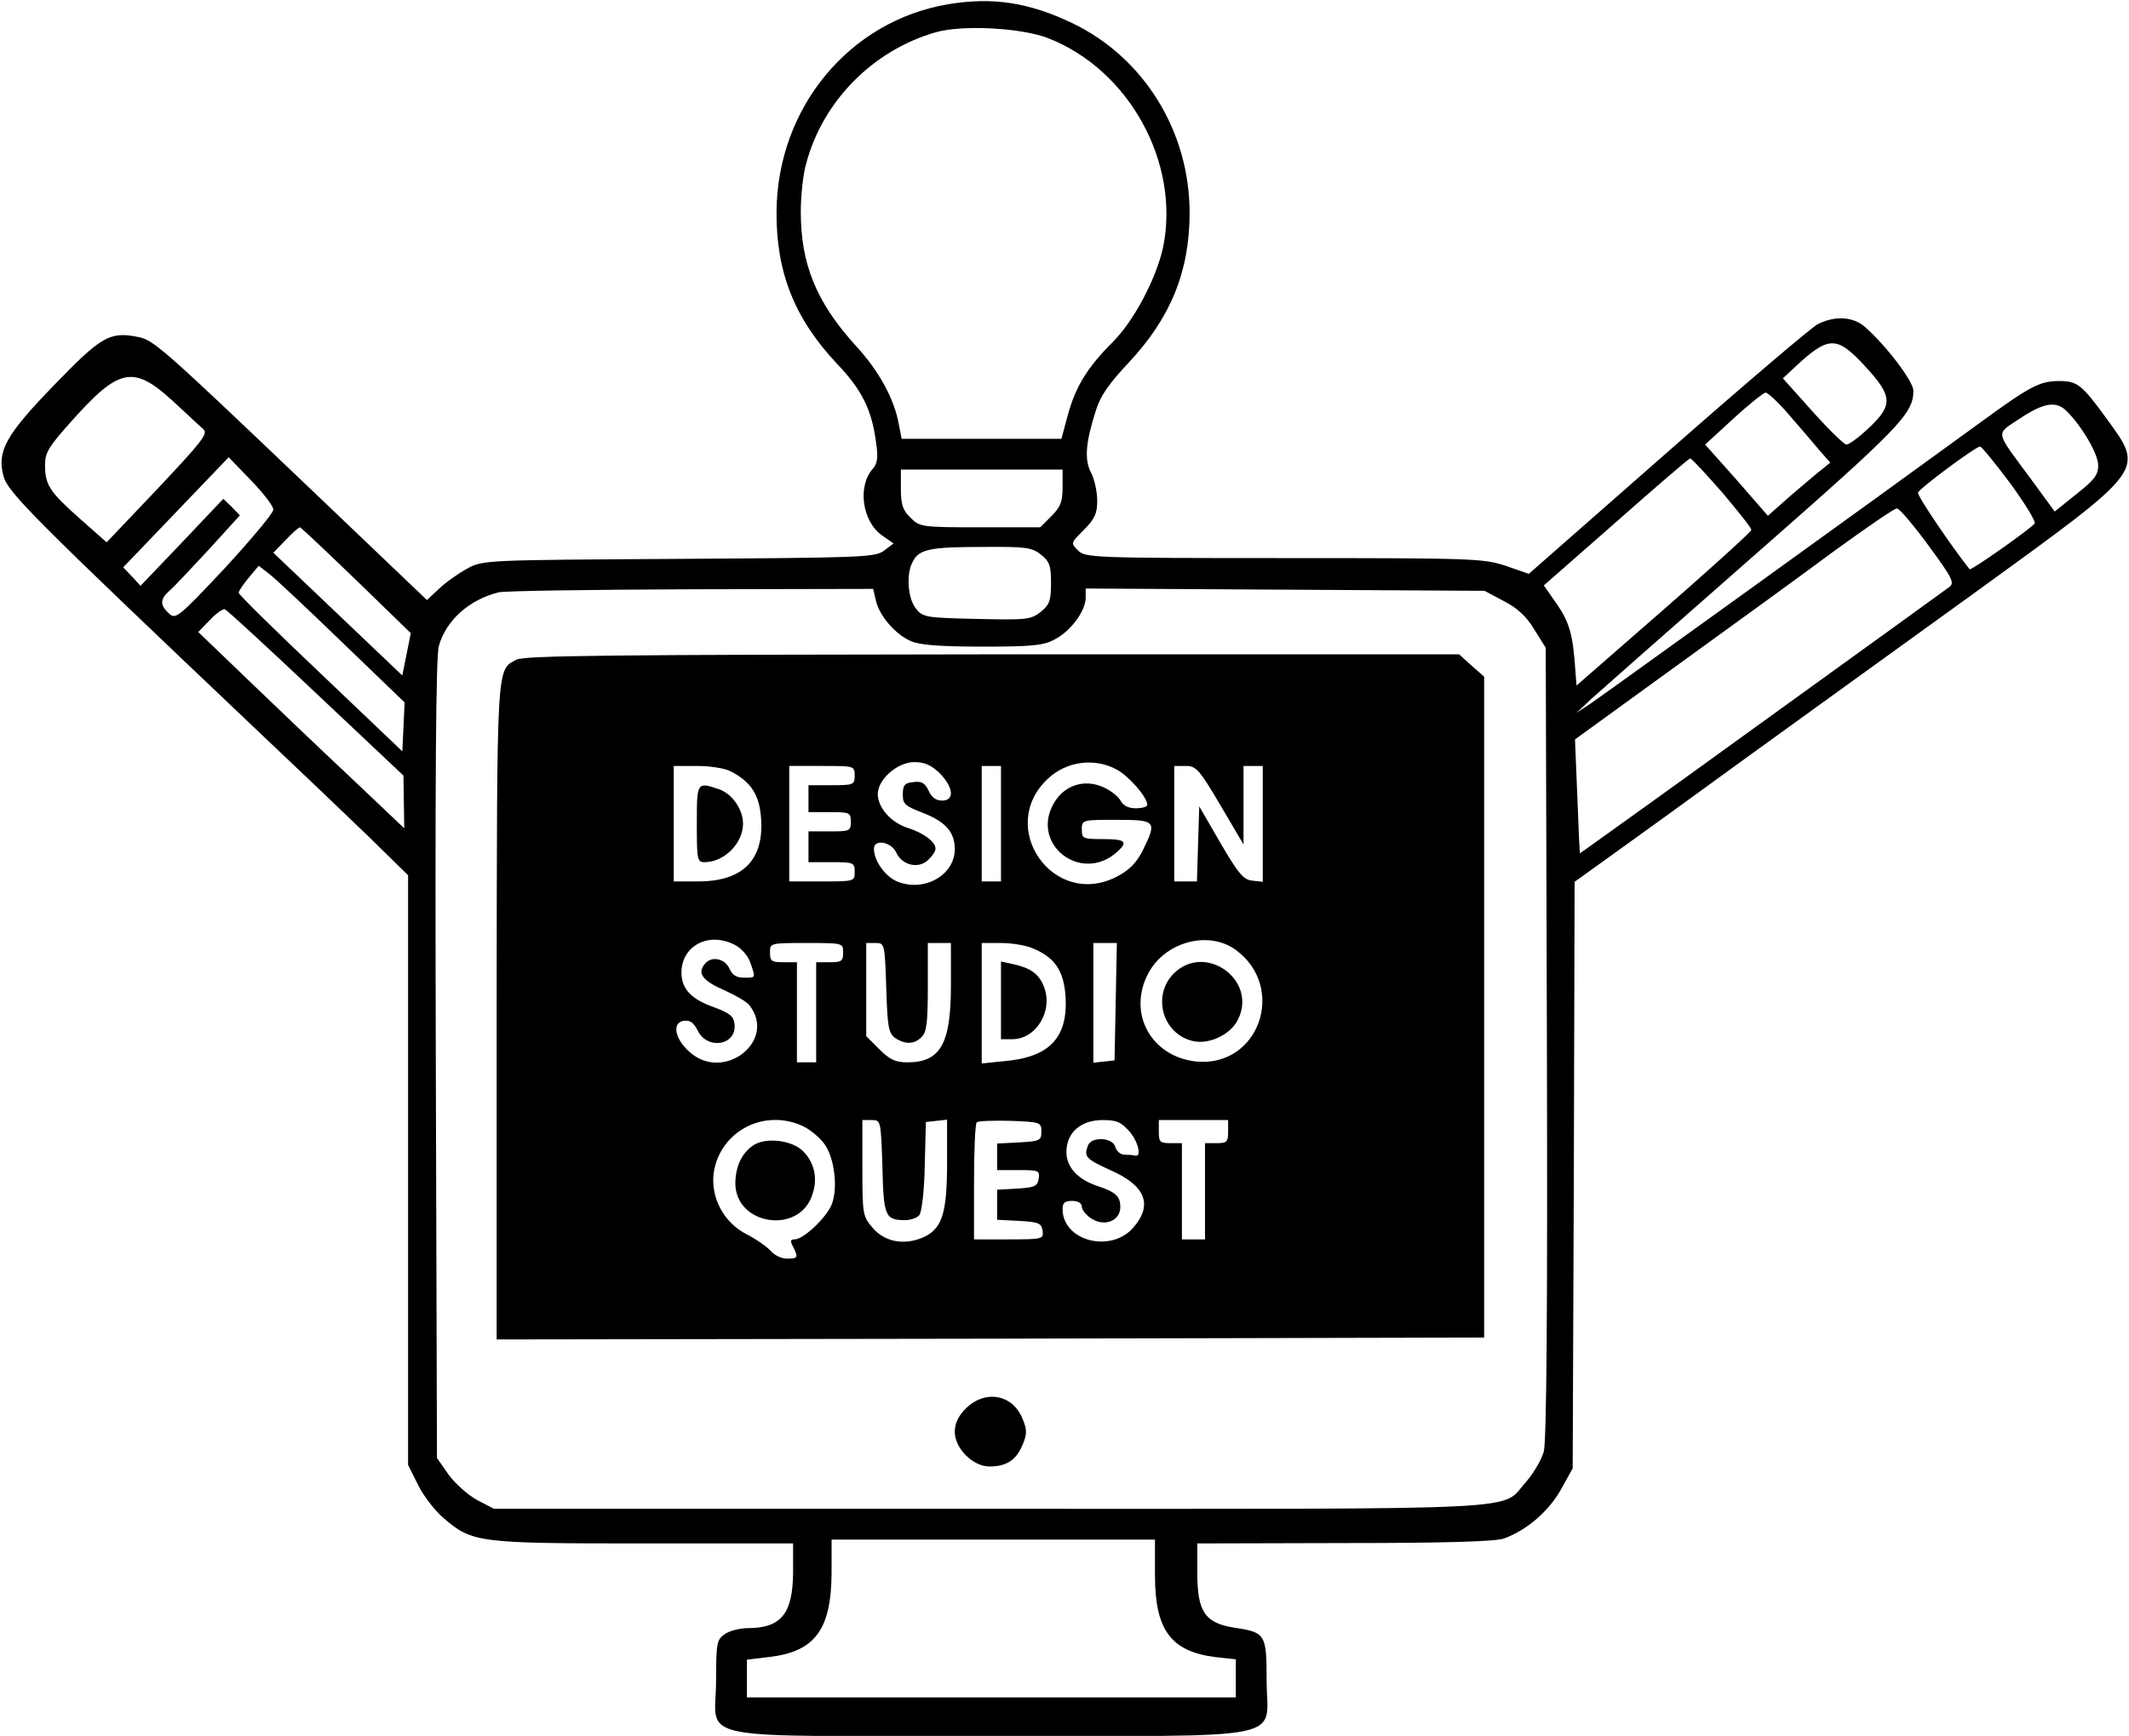 <?xml version="1.0" standalone="no"?>
<!DOCTYPE svg PUBLIC "-//W3C//DTD SVG 20010904//EN"
 "http://www.w3.org/TR/2001/REC-SVG-20010904/DTD/svg10.dtd">
<svg version="1.0" xmlns="http://www.w3.org/2000/svg"
 width="553pt" height="451pt" viewBox="0 0 553 451"
 preserveAspectRatio="xMidYMid meet">

<g transform="translate(0,451) scale(0.1,-0.1)"
fill="#000000" stroke="none">
<path d="M2463 4499 c-257 -43 -444 -269 -446 -539 -1 -158 47 -278 157 -395
65 -68 91 -120 102 -208 5 -35 3 -52 -9 -65 -40 -45 -28 -136 24 -173 l30 -21
-24 -18 c-23 -18 -53 -19 -533 -22 -501 -3 -510 -3 -550 -25 -22 -12 -55 -35
-73 -52 l-32 -30 -307 293 c-386 368 -404 384 -446 391 -71 14 -94 0 -214
-124 -128 -132 -150 -173 -133 -238 12 -43 76 -107 651 -653 107 -101 241
-229 298 -284 l102 -100 0 -766 0 -766 26 -52 c14 -29 44 -67 66 -86 75 -64
88 -66 520 -66 l388 0 0 -77 c-1 -105 -31 -143 -117 -143 -21 0 -49 -7 -61
-16 -20 -14 -22 -23 -22 -120 0 -161 -83 -144 709 -144 799 0 721 -16 721 145
0 119 -3 124 -83 136 -77 12 -97 41 -97 142 l0 77 383 1 c266 0 392 4 414 12
60 22 117 72 148 128 l30 54 3 762 2 762 103 74 c56 40 208 150 337 244 129
93 398 288 598 432 452 328 443 316 342 456 -63 86 -74 95 -122 95 -50 0 -76
-14 -206 -109 -270 -197 -981 -709 -1012 -730 l-35 -23 36 34 c20 18 209 185
421 371 384 337 418 372 418 432 0 23 -66 112 -124 164 -30 28 -78 32 -124 9
-16 -8 -191 -157 -390 -332 l-361 -317 -60 21 c-58 19 -84 20 -576 20 -497 0
-516 1 -535 20 -19 19 -19 19 15 53 29 29 35 43 35 76 0 23 -7 56 -16 73 -18
34 -14 79 13 163 11 36 35 70 84 122 109 116 159 237 159 390 0 212 -119 404
-305 493 -113 54 -207 68 -322 49z m259 -88 c211 -82 344 -324 299 -544 -18
-81 -75 -190 -131 -246 -65 -65 -96 -115 -116 -188 l-17 -63 -208 0 -207 0 -7
36 c-12 68 -52 141 -115 209 -100 111 -140 209 -140 345 0 41 6 98 14 125 43
162 173 294 336 341 69 20 222 12 292 -15z m2122 -852 c72 -78 74 -101 10
-161 -25 -24 -51 -43 -58 -43 -6 0 -46 39 -88 86 l-77 86 32 30 c87 81 108 81
181 2z m-4396 -90 c37 -34 73 -68 81 -75 12 -11 -8 -35 -119 -153 l-133 -140
-69 61 c-79 70 -91 88 -91 140 0 33 10 48 69 114 123 138 160 146 262 53z
m4200 -38 c28 -32 63 -73 78 -91 l28 -32 -21 -17 c-12 -9 -48 -40 -81 -68
l-60 -53 -81 93 -82 92 73 67 c40 37 78 67 84 68 6 0 34 -26 62 -59z m720 11
c41 -41 82 -112 82 -141 0 -25 -10 -38 -57 -75 l-56 -45 -57 78 c-101 137 -98
120 -33 164 62 41 94 46 121 19z m-147 -187 c38 -52 67 -99 64 -105 -8 -12
-165 -123 -169 -119 -47 59 -137 192 -134 199 3 11 149 119 161 120 4 0 39
-43 78 -95z m-4511 -69 c0 -9 -57 -77 -126 -152 -121 -129 -128 -134 -145
-118 -24 22 -24 37 2 60 12 10 57 59 102 107 l80 88 -21 22 -22 21 -107 -113
-108 -113 -22 24 -23 24 137 143 137 143 58 -60 c32 -33 58 -67 58 -76z m3763
45 c42 -50 77 -93 76 -98 0 -4 -102 -97 -227 -206 l-227 -198 -3 38 c-6 92
-15 125 -47 172 l-35 50 188 165 c103 91 189 165 192 165 3 1 40 -39 83 -88z
m-1713 13 c0 -37 -5 -51 -29 -75 l-29 -29 -157 0 c-152 0 -156 1 -180 25 -20
19 -25 34 -25 75 l0 50 210 0 210 0 0 -46z m2249 -151 c64 -87 69 -98 53 -109
-9 -7 -228 -165 -487 -352 -258 -187 -471 -339 -471 -339 -1 1 -4 68 -7 149
l-6 147 262 190 c144 104 330 239 412 300 83 60 155 110 162 110 6 1 43 -43
82 -96z m-4083 -91 l141 -137 -11 -55 -11 -55 -168 160 -167 159 32 33 c17 18
34 33 37 33 4 -1 69 -63 147 -138z m1778 67 c22 -18 26 -28 26 -74 0 -46 -4
-56 -27 -75 -26 -20 -37 -21 -166 -18 -132 3 -140 4 -158 27 -21 26 -26 90 -8
122 16 32 45 38 180 38 113 1 129 -1 153 -20z m-1816 -227 l163 -157 -3 -64
-3 -63 -212 202 c-117 111 -213 205 -213 210 0 5 12 22 26 39 l26 31 26 -20
c15 -11 100 -91 190 -178z m1387 108 c9 -40 51 -89 92 -106 22 -10 79 -14 185
-14 130 0 159 3 188 19 41 21 80 74 80 108 l0 24 518 -3 518 -3 49 -26 c35
-18 59 -39 80 -74 l30 -48 3 -1024 c2 -706 -1 -1037 -8 -1064 -6 -22 -27 -57
-46 -79 -69 -76 46 -70 -1391 -70 l-1290 0 -44 23 c-24 13 -57 43 -74 66 l-30
43 -3 1036 c-2 719 0 1048 8 1074 19 67 79 120 155 139 17 4 242 7 502 8 l471
1 7 -30z m-1454 -241 l227 -214 1 -69 1 -68 -137 130 c-76 71 -196 186 -268
255 l-130 125 30 31 c16 17 34 30 39 28 6 -2 112 -100 237 -218z m2179 -2292
c0 -141 41 -197 155 -212 l55 -6 0 -50 0 -49 -635 0 -635 0 0 49 0 49 58 7
c119 14 161 71 162 218 l0 87 420 0 420 0 0 -93z"/>
<path d="M1341 2796 c-52 -29 -50 1 -51 -914 l0 -852 1283 2 1282 3 0 858 0
859 -33 29 -32 29 -1213 0 c-987 -1 -1216 -3 -1236 -14z m1100 -295 c36 -37
39 -71 6 -71 -16 0 -28 9 -35 26 -10 20 -18 25 -40 22 -22 -2 -27 -8 -27 -32
0 -25 6 -30 50 -47 60 -23 85 -50 85 -95 0 -68 -80 -113 -150 -84 -31 13 -60
54 -60 85 0 26 45 18 58 -10 15 -33 57 -43 82 -20 11 10 20 23 20 30 0 18 -31
41 -72 54 -44 14 -78 53 -78 88 0 38 51 83 95 83 27 0 44 -8 66 -29z m459 10
c32 -17 80 -72 80 -92 0 -5 -13 -9 -30 -9 -19 0 -33 7 -40 21 -7 11 -27 27
-47 35 -47 20 -97 4 -124 -40 -66 -108 69 -214 163 -129 29 26 21 33 -37 33
-52 0 -55 1 -55 25 0 25 1 25 90 25 103 0 106 -3 68 -80 -17 -33 -35 -51 -68
-68 -164 -84 -313 129 -178 255 48 45 120 55 178 24z m-1002 -5 c54 -28 75
-62 79 -124 7 -107 -48 -162 -164 -162 l-63 0 0 150 0 150 60 0 c34 0 73 -6
88 -14z m322 -11 c0 -24 -3 -25 -60 -25 l-60 0 0 -35 0 -35 55 0 c52 0 55 -1
55 -25 0 -24 -3 -25 -55 -25 l-55 0 0 -40 0 -40 60 0 c57 0 60 -1 60 -25 0
-25 -1 -25 -85 -25 l-85 0 0 150 0 150 85 0 c84 0 85 0 85 -25z m380 -125 l0
-150 -25 0 -25 0 0 150 0 150 25 0 25 0 0 -150z m570 48 l60 -102 0 102 0 102
25 0 25 0 0 -151 0 -150 -27 3 c-23 2 -37 19 -83 98 l-55 95 -3 -97 -3 -98
-29 0 -30 0 0 150 0 150 30 0 c27 0 35 -9 90 -102z m-1261 -363 c16 -8 34 -28
40 -46 14 -41 15 -39 -17 -39 -19 0 -30 7 -37 23 -12 27 -47 34 -64 13 -21
-25 -6 -44 51 -69 29 -13 58 -30 64 -38 74 -93 -67 -203 -156 -121 -38 34 -45
76 -13 80 15 2 25 -5 35 -25 25 -52 102 -39 96 16 -2 21 -13 29 -53 44 -60 21
-85 48 -85 91 1 70 72 106 139 71z m1301 -13 c133 -98 60 -305 -102 -290 -117
12 -180 124 -126 228 43 83 157 114 228 62z m-1020 -7 c0 -22 -4 -25 -35 -25
l-35 0 0 -130 0 -130 -25 0 -25 0 0 130 0 130 -35 0 c-31 0 -35 3 -35 25 0 25
0 25 95 25 95 0 95 0 95 -25z m112 -91 c3 -101 6 -117 22 -130 26 -18 51 -18
70 2 13 12 16 39 16 130 l0 114 30 0 30 0 0 -110 c0 -152 -27 -200 -113 -200
-31 0 -46 7 -73 34 l-34 34 0 121 0 121 24 0 c24 0 24 -1 28 -116z m381 102
c58 -24 81 -59 85 -129 5 -104 -43 -154 -160 -164 l-58 -6 0 157 0 156 50 0
c28 0 65 -6 83 -14z m215 -138 l-3 -153 -27 -3 -28 -3 0 155 0 156 30 0 31 0
-3 -152z m-812 -324 c19 -9 44 -30 56 -47 26 -36 35 -116 18 -157 -14 -34 -73
-90 -96 -90 -11 0 -12 -4 -4 -19 14 -28 13 -31 -16 -31 -14 0 -33 9 -42 20
-10 11 -37 30 -62 43 -60 30 -95 96 -86 161 17 108 132 167 232 120z m206
-104 c3 -130 7 -140 59 -140 15 0 31 6 37 13 6 7 13 64 14 128 l3 114 28 3 27
3 0 -111 c0 -135 -13 -174 -65 -196 -49 -20 -99 -10 -130 28 -24 28 -25 36
-25 154 l0 124 24 0 c24 0 24 -1 28 -120z m413 90 c0 -23 -4 -25 -57 -28 l-58
-3 0 -34 0 -35 56 0 c52 0 55 -1 52 -22 -3 -20 -10 -23 -55 -26 l-53 -3 0 -39
0 -39 58 -3 c50 -3 57 -6 60 -25 3 -22 1 -23 -87 -23 l-91 0 0 148 c0 82 3
152 7 156 4 4 43 5 88 4 78 -3 80 -4 80 -28z m230 -1 c23 -28 31 -68 12 -61
-4 1 -15 2 -26 2 -10 0 -21 9 -24 20 -6 25 -62 28 -71 4 -11 -29 -6 -35 58
-64 91 -40 111 -89 61 -148 -58 -69 -185 -37 -185 47 0 16 6 21 25 21 15 0 25
-6 25 -15 0 -8 11 -22 25 -31 34 -22 75 -6 75 30 0 28 -12 39 -60 55 -51 17
-80 49 -80 88 0 50 37 83 94 83 37 0 48 -5 71 -31z m255 1 c0 -27 -3 -30 -30
-30 l-30 0 0 -125 0 -125 -30 0 -30 0 0 125 0 125 -30 0 c-27 0 -30 3 -30 30
l0 30 90 0 90 0 0 -30z"/>
<path d="M1810 2370 c0 -93 1 -100 20 -100 51 0 100 49 100 100 0 37 -28 77
-61 89 -59 20 -59 20 -59 -89z"/>
<path d="M3049 1981 c-58 -58 -29 -159 51 -176 41 -9 96 17 115 55 53 103 -84
202 -166 121z"/>
<path d="M2600 1911 l0 -101 29 0 c63 0 108 75 82 138 -13 32 -34 47 -79 57
l-32 7 0 -101z"/>
<path d="M1961 1537 c-32 -19 -50 -54 -51 -100 -1 -110 166 -136 200 -31 15
43 5 85 -25 114 -28 27 -91 35 -124 17z"/>
<path d="M2509 851 c-20 -20 -29 -39 -29 -61 0 -43 47 -90 90 -90 44 0 69 16
86 56 12 29 12 39 0 68 -26 64 -97 76 -147 27z"/>
</g>
</svg>
